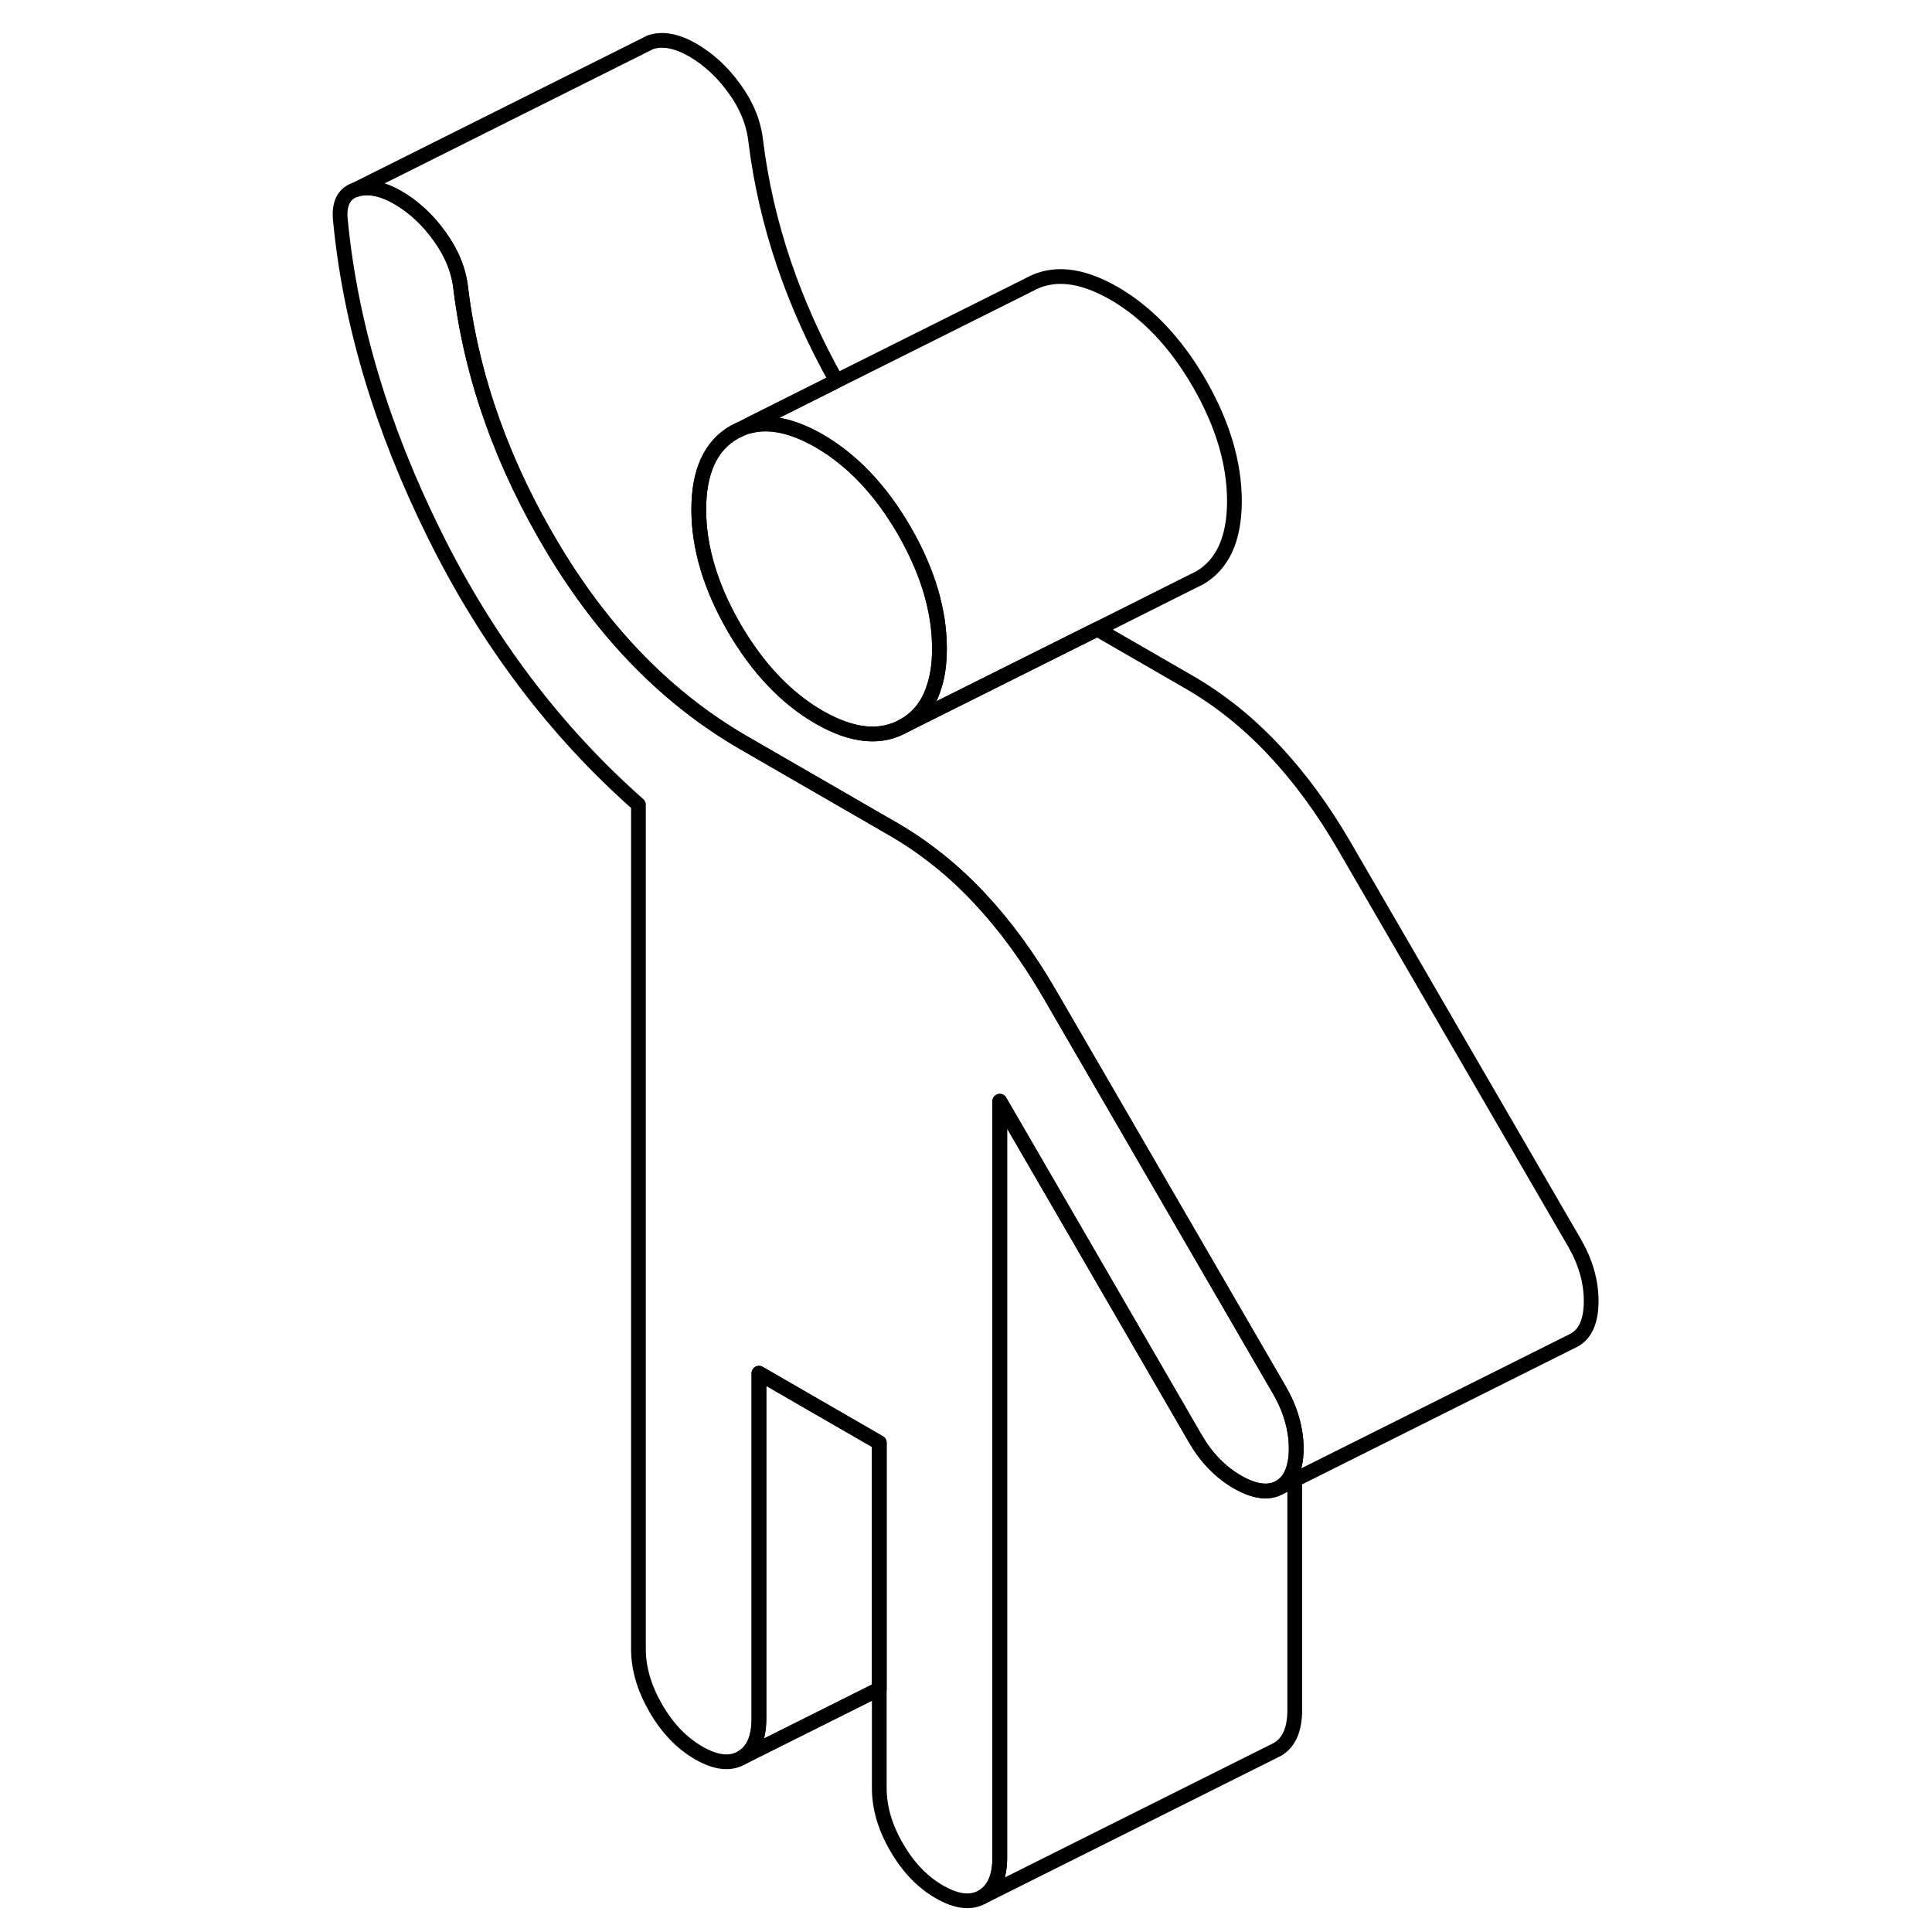 <svg width="24" height="24" viewBox="0 0 90 131" fill="none" xmlns="http://www.w3.org/2000/svg" stroke-width="1px" stroke-linecap="round" stroke-linejoin="round">
    <path d="M67.39 98.22C67.39 98.61 67.36 98.95 67.29 99.26C67.14 100.02 66.8 100.54 66.27 100.85C65.52 101.28 64.57 101.15 63.41 100.49C62.25 99.82 61.3 98.84 60.55 97.55L59.12 95.08L52.8 84.17L47.29 74.67V125.96C47.29 127.28 46.89 128.17 46.11 128.62C45.33 129.06 44.36 128.95 43.2 128.28C42.05 127.62 41.08 126.61 40.3 125.26C39.51 123.91 39.12 122.57 39.12 121.24V97.82L30.96 93.11V116.53C30.96 117.86 30.57 118.74 29.78 119.19C29 119.64 28.03 119.52 26.88 118.86C25.72 118.19 24.75 117.18 23.97 115.83C23.19 114.48 22.79 113.14 22.79 111.82V54.56C17.15 49.58 12.54 43.48 8.97 36.27C5.39 29.05 3.27 21.97 2.59 15.02C2.45 13.85 2.79 13.13 3.61 12.86C4.43 12.59 5.38 12.77 6.47 13.39C7.55 14.02 8.51 14.9 9.32 16.04C10.14 17.17 10.62 18.37 10.75 19.62C11.5 25.67 13.61 31.57 17.08 37.32C20.55 43.07 24.83 47.42 29.94 50.37L40.14 56.26C41.05 56.79 41.93 57.38 42.79 58.05C43.86 58.87 44.88 59.8 45.86 60.84C47.63 62.72 49.22 64.9 50.65 67.36L66.27 94.29C66.79 95.2 67.14 96.13 67.29 97.06C67.36 97.44 67.39 97.83 67.39 98.22Z" stroke="currentColor" stroke-linejoin="round"/>
    <path d="M67.29 100.34V115.96C67.29 117.28 66.89 118.17 66.11 118.62L65.87 118.74L46.11 128.62C46.89 128.17 47.29 127.28 47.29 125.96V74.67L52.8 84.17L59.12 95.08L60.55 97.55C61.3 98.84 62.25 99.82 63.41 100.49C64.57 101.15 65.52 101.28 66.27 100.85L67.29 100.34Z" stroke="currentColor" stroke-linejoin="round"/>
    <path d="M87.39 88.22C87.39 89.55 87.01 90.42 86.27 90.85L66.27 100.85C66.8 100.54 67.14 100.02 67.29 99.26C67.36 98.95 67.39 98.61 67.39 98.22C67.39 97.83 67.36 97.44 67.29 97.06C67.14 96.13 66.79 95.2 66.27 94.29L50.65 67.36C49.22 64.9 47.63 62.72 45.86 60.84C44.88 59.8 43.86 58.87 42.79 58.05C41.93 57.38 41.05 56.79 40.14 56.26L29.94 50.37C24.83 47.42 20.55 43.07 17.08 37.32C13.61 31.57 11.5 25.67 10.75 19.62C10.62 18.37 10.14 17.17 9.32 16.04C8.51 14.9 7.55 14.02 6.47 13.39C5.38 12.77 4.43 12.59 3.61 12.86L23.15 3.09L23.61 2.86C24.43 2.59 25.38 2.77 26.47 3.39C27.55 4.02 28.51 4.9 29.32 6.04C30.14 7.17 30.62 8.37 30.75 9.62C31.44 15.15 33.26 20.55 36.22 25.83L30.29 28.8L29.27 29.31C27.68 30.23 26.88 31.97 26.88 34.55C26.88 37.13 27.68 39.79 29.27 42.55C30.87 45.3 32.79 47.33 35.04 48.63C37.28 49.92 39.21 50.12 40.81 49.2L42.79 48.21L53.9 42.66L60.14 46.26C62.18 47.44 64.09 48.96 65.86 50.84C67.63 52.72 69.22 54.9 70.65 57.36L86.27 84.29C87.01 85.58 87.39 86.89 87.39 88.22Z" stroke="currentColor" stroke-linejoin="round"/>
    <path d="M43.2 43.97C43.2 45.02 43.07 45.94 42.79 46.71C42.42 47.83 41.75 48.66 40.81 49.2C39.21 50.12 37.28 49.92 35.04 48.63C32.79 47.33 30.87 45.3 29.27 42.55C27.68 39.79 26.88 37.12 26.88 34.55C26.88 31.98 27.68 30.23 29.27 29.31L29.53 29.18C29.79 29.05 30.06 28.95 30.34 28.88C31.7 28.53 33.27 28.88 35.04 29.89C37.28 31.19 39.21 33.21 40.81 35.97C42.4 38.73 43.2 41.4 43.2 43.97Z" stroke="currentColor" stroke-linejoin="round"/>
    <path d="M63.2 33.97C63.2 36.55 62.4 38.29 60.81 39.2L60.3 39.45L53.9 42.66L42.79 48.21L40.81 49.2C41.75 48.66 42.42 47.83 42.79 46.71C43.07 45.94 43.2 45.02 43.2 43.97C43.2 41.4 42.4 38.73 40.81 35.97C39.21 33.21 37.28 31.19 35.04 29.89C33.27 28.88 31.7 28.53 30.34 28.88C30.32 28.85 30.3 28.83 30.29 28.8L36.22 25.83L49.27 19.31C50.87 18.4 52.79 18.6 55.04 19.89C57.28 21.19 59.21 23.21 60.81 25.97C62.4 28.73 63.2 31.4 63.2 33.97Z" stroke="currentColor" stroke-linejoin="round"/>
    <path d="M39.12 97.82V114.52L29.78 119.19C30.57 118.74 30.96 117.86 30.96 116.53V93.11L39.12 97.82Z" stroke="currentColor" stroke-linejoin="round"/>
</svg>
